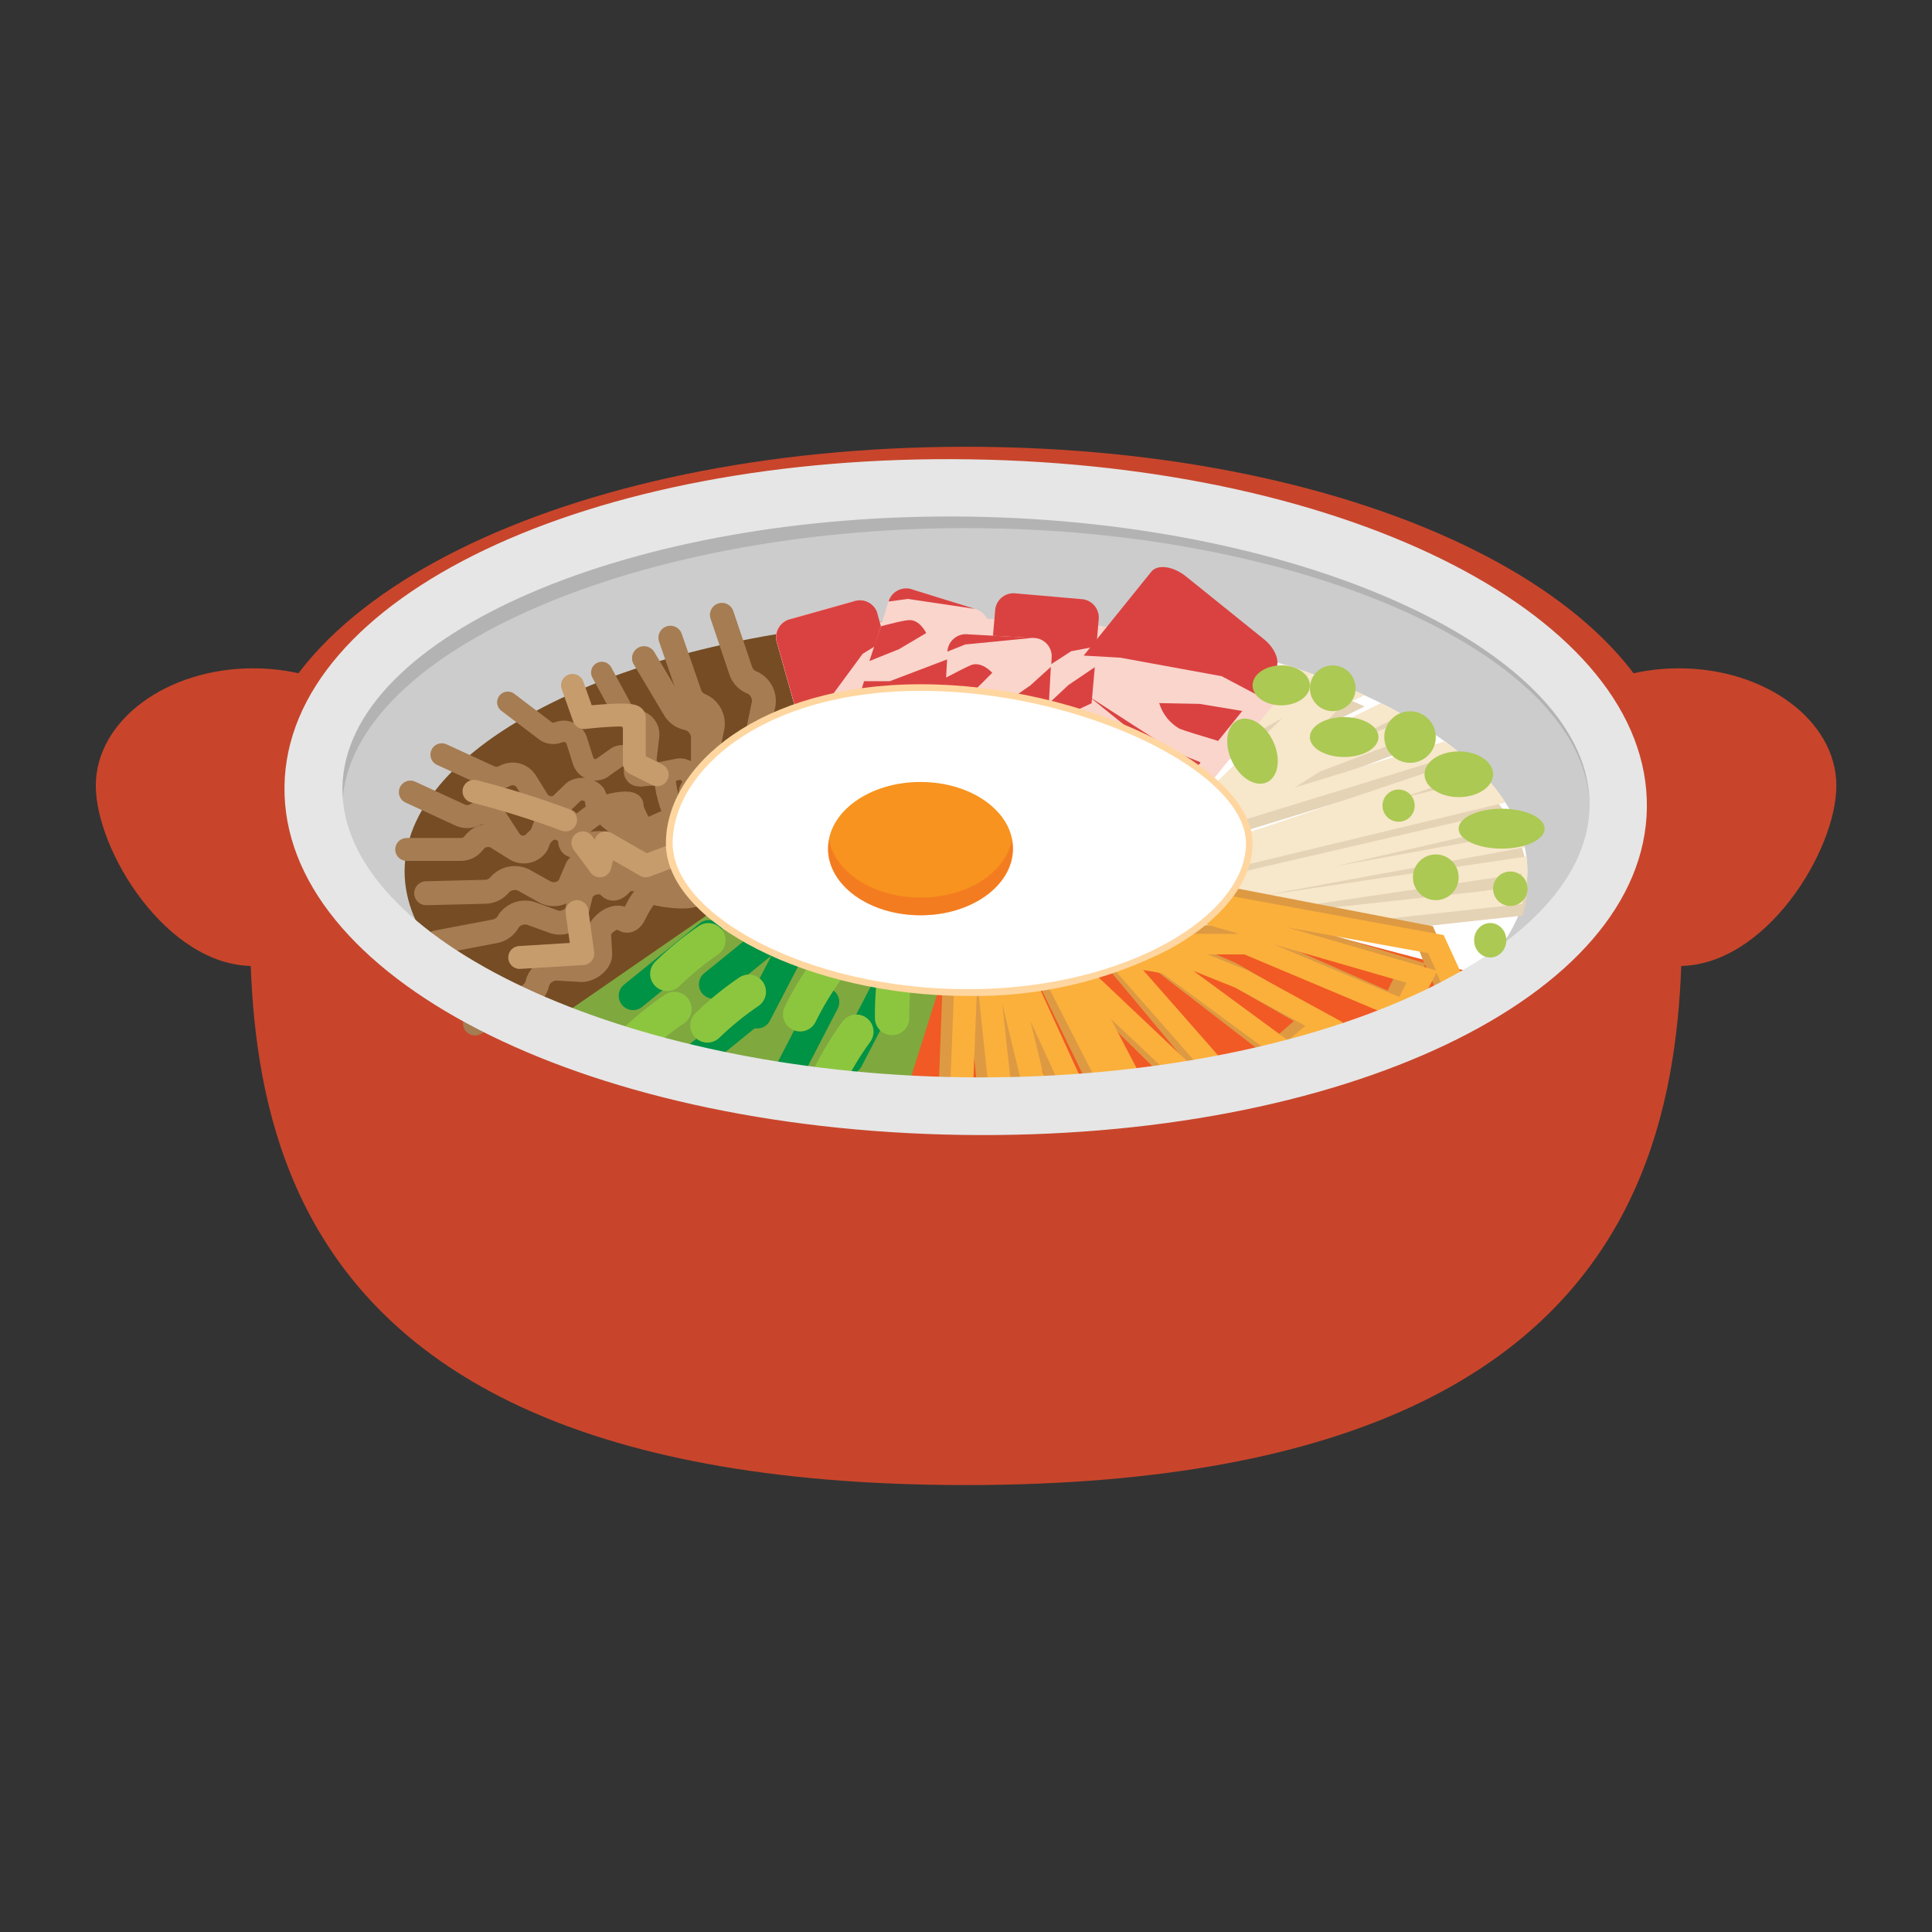 <?xml version="1.0" encoding="UTF-8"?>
<svg width="120px" height="120px" viewBox="0 0 120 120" version="1.1" xmlns="http://www.w3.org/2000/svg" xmlns:xlink="http://www.w3.org/1999/xlink">
    <rect x="0" y="0" width="120" height="120" fill="#333333" stroke="none"/>
    <!-- Generator: Sketch 49 (51002) - http://www.bohemiancoding.com/sketch -->
    <title>Artboard Copy 37</title>
    <desc>Created with Sketch.</desc>
    <defs></defs>
    <g id="Artboard-Copy-37" stroke="none" stroke-width="1" fill="none" fill-rule="evenodd">
        <g id="资源-49">
            <rect id="Rectangle-path" x="0" y="0" width="120" height="120"></rect>
            <path d="M60,92.24 C10.64,92.24 15.67,62.08 15.67,49.75 C15.67,37.42 35.14,27.75 60,27.75 C84.86,27.75 104.33,37.41 104.33,49.75 C104.33,62.09 109.36,92.24 60,92.24 Z" id="Shape" fill="#C8452B" fill-rule="nonzero"></path>
            <path d="M94.5,48.8 C94.5,52.8 98.88,60 104.28,60 C109.68,60 114.06,52.82 114.06,48.8 C114.06,44.78 109.68,41.51 104.28,41.51 C98.88,41.51 94.5,44.77 94.5,48.8 Z" id="Shape" fill="#C8452B" fill-rule="nonzero"></path>
            <path d="M5.95,48.8 C5.95,52.8 10.33,60 15.73,60 C21.13,60 25.51,52.82 25.51,48.8 C25.51,44.78 21.13,41.51 15.73,41.51 C10.33,41.51 5.95,44.77 5.95,48.8 Z" id="Shape" fill="#C8452B" fill-rule="nonzero"></path>
            <path d="M60,68.53 C38.15,68.53 20.37,60.31 20.37,50.22 C20.37,40.13 38.15,31.91 60,31.91 C81.85,31.91 99.63,40.13 99.63,50.22 C99.63,60.31 81.85,68.53 60,68.53 Z" id="Shape" fill="#CCCCCC" fill-rule="nonzero"></path>
            <path d="M60,32.8 C81,32.8 98.74,40.8 98.74,50.23 C98.74,59.66 81,67.65 60,67.65 C39,67.65 21.26,59.65 21.26,50.22 C21.26,40.79 39,32.8 60,32.8 Z M60,31 C37.66,31 19.48,39.61 19.48,50.2 C19.48,60.79 37.66,69.42 60,69.42 C82.34,69.42 100.52,60.81 100.52,50.22 C100.52,39.63 82.34,31 60,31 Z" id="Shape" fill="#B3B3B3" fill-rule="nonzero"></path>
            <path d="M60,69.06 C42.2,69.06 27.71,62.37 27.71,54.14 C27.71,45.91 42.2,39.21 60,39.21 C77.8,39.21 92.29,45.9 92.29,54.13 C92.29,62.36 77.8,69.06 60,69.06 Z" id="Shape" fill="#CCCCCC" fill-rule="nonzero"></path>
            <path d="M60,39.93 C77.11,39.93 91.57,46.43 91.57,54.13 C91.57,61.83 77.11,68.33 60,68.33 C42.89,68.33 28.44,61.83 28.44,54.13 C28.44,46.43 42.89,39.93 60,39.93 Z M60,38.48 C41.8,38.48 27,45.48 27,54.13 C27,62.78 41.8,69.78 60,69.78 C78.2,69.78 93,62.78 93,54.13 C93,45.48 78.2,38.48 60,38.48 Z" id="Shape" fill="#B3B3B3" fill-rule="nonzero"></path>
            <path d="M31.13,62.79 C37.46,66.99 48.13,69.79 60,69.79 C61.72,69.79 63.42,69.73 65.09,69.61 L68.86,56.55 L53.35,46.65 L31.13,62.79 Z" id="Shape" fill="#7FA83F" fill-rule="nonzero"></path>
            <path d="M44.3,61.14 L49,57.33" id="Shape" stroke="#009245" stroke-width="1.778" stroke-linecap="round" stroke-linejoin="round"></path>
            <path d="M39.32,61.85 L44.02,58.04" id="Shape" stroke="#009245" stroke-width="1.778" stroke-linecap="round" stroke-linejoin="round"></path>
            <path d="M41.81,66.83 L46.51,63.02" id="Shape" stroke="#009245" stroke-width="1.778" stroke-linecap="round" stroke-linejoin="round"></path>
            <path d="M47.03,62.99 L49.82,57.62" id="Shape" stroke="#009245" stroke-width="1.778" stroke-linecap="round" stroke-linejoin="round"></path>
            <path d="M48.46,67.61 L51.24,62.24" id="Shape" stroke="#009245" stroke-width="1.778" stroke-linecap="round" stroke-linejoin="round"></path>
            <path d="M52.72,65.83 L55.51,60.46" id="Shape" stroke="#009245" stroke-width="1.778" stroke-linecap="round" stroke-linejoin="round"></path>
            <path d="M94.87,54.11 C94.87,45.89 79.93,38.9 61.87,38.45 L61.74,38.52 L67,62.71 L91.57,60.66 C93.69,58.65 94.87,56.43 94.87,54.11 Z" id="Shape" fill="#FFFFFF" fill-rule="nonzero"></path>
            <path d="M91.11,47.86 L65.49,56.49 L73.88,54.49 L66.47,58.3 L74.65,56.42 L66.74,59.09 L71.32,58.41 L70.06,59.54 L94.56,56.87 C94.765,56.206 94.869,55.515 94.87,54.82 C94.87,54.519 94.85,54.218 94.81,53.92 L78.42,56.34 L94.72,53.34 C94.537,52.517 94.227,51.727 93.8,51 L75,55.36 L76.24,54.72 L93.54,50.56 C93.174,50.007 92.763,49.485 92.31,49 L86.93,50.3 L91.93,48.61 C91.68,48.38 91.4,48.11 91.11,47.86 Z M93.41,52.12 L93.07,52.68 L82.88,54.53 L93.41,52.12 Z M94.57,55 L93.57,55.93 L73.27,58.14 L94.57,55 Z" id="Shape" fill="#E5D3B5" fill-rule="nonzero"></path>
            <path d="M72.35,52.42 L76.66,50.28 L72.17,53.2 L90.7,47.5 C90.4,47.247 90.067,47 89.7,46.76 L80.41,49.62 L81.99,48.62 L88.69,46.08 C88.32,45.84 87.94,45.61 87.55,45.38 L83.3,47 L87.12,45.11 C86.687,44.87 86.237,44.633 85.77,44.4 L81.29,46.6 L83.29,44.6 L84.76,43.88 C84.28,43.66 83.787,43.447 83.28,43.24 L83.19,43.24 L83.27,43.24 C82.73,43.02 82.18,42.807 81.62,42.6 L81.03,42.93 L81.56,42.58 C80.96,42.36 80.343,42.153 79.71,41.96 L71.81,47.19 L70.44,50.53 L79.66,45.3 L72.35,52.42 Z" id="Shape" fill="#E5D3B5" fill-rule="nonzero"></path>
            <path d="M67.49,54.11 L59.63,57.25 L55.58,70.08 C56.913,70.153 58.247,70.19 59.58,70.19 C72.75,70.19 85.52,65.39 91.43,60.4 L67.49,54.11 Z" id="Shape" fill="#F15A24" fill-rule="nonzero"></path>
            <path d="M91.11,47.14 L65.49,55.77 L73.88,53.77 L66.46,57.58 L74.64,55.7 L66.73,58.37 L71.31,57.69 L70.05,58.82 L94.55,56.15 C94.755,55.486 94.859,54.795 94.86,54.1 C94.86,53.799 94.84,53.498 94.8,53.2 L78.42,55.63 L94.72,52.63 C94.537,51.807 94.227,51.017 93.8,50.29 L75,54.65 L76.21,54 L93.51,49.84 C93.153,49.295 92.751,48.78 92.31,48.3 L86.93,49.6 L91.93,47.91 C91.68,47.66 91.4,47.4 91.11,47.14 Z M93.41,51.4 L93.07,51.96 L82.88,53.82 L93.41,51.4 Z M94.57,54.26 L93.57,55.19 L73.27,57.4 L94.57,54.26 Z" id="Shape" fill="#F7E7CB" fill-rule="nonzero"></path>
            <path d="M72.35,51.71 L76.66,49.57 L72.17,52.49 L90.7,46.8 C90.4,46.547 90.067,46.3 89.7,46.06 L80.41,48.92 L81.99,47.92 L88.69,45.38 C88.32,45.14 87.94,44.91 87.55,44.68 L83.3,46.27 L87.12,44.38 C86.687,44.14 86.237,43.903 85.77,43.67 L81.29,45.89 L83.29,43.89 L84.76,43.17 C84.28,42.95 83.787,42.737 83.28,42.53 L83.19,42.53 L83.27,42.53 C82.73,42.31 82.18,42.097 81.62,41.89 L81.03,42.22 L81.56,41.87 C80.96,41.65 80.343,41.443 79.71,41.25 L71.81,46.48 L70.44,49.82 L79.66,44.59 L72.35,51.71 Z" id="Shape" fill="#F7E7CB" fill-rule="nonzero"></path>
            <path d="M39.32,64.76 C40.115,63.99 40.975,63.291 41.89,62.67" id="Shape" stroke="#8CC63F" stroke-width="2.134" stroke-linecap="round"></path>
            <path d="M41.45,60.49 C42.238,59.721 43.092,59.022 44,58.4" id="Shape" stroke="#8CC63F" stroke-width="2.134" stroke-linecap="round"></path>
            <path d="M43.94,63.69 C44.735,62.92 45.595,62.221 46.51,61.6" id="Shape" stroke="#8CC63F" stroke-width="2.134" stroke-linecap="round"></path>
            <path d="M49.7,63 C50.187,62.009 50.76,61.062 51.41,60.17" id="Shape" stroke="#8CC63F" stroke-width="2.134" stroke-linecap="round"></path>
            <path d="M51.48,66.91 C51.967,65.919 52.54,64.972 53.19,64.08" id="Shape" stroke="#8CC63F" stroke-width="2.134" stroke-linecap="round"></path>
            <path d="M55.41,63.23 C55.398,62.125 55.482,61.021 55.66,59.93" id="Shape" stroke="#8CC63F" stroke-width="2.134" stroke-linecap="round"></path>
            <path d="M62.35,69.78 L58.22,69.78 L58.6,59.69 L59.92,59.69 L59.75,58 L62.07,60.29 L60.86,57.52 L64.81,59.06 L63.36,56.14 L73.29,66 L73.44,65.68 L66.82,57.75 L70.04,58.4 L67.85,57.47 L76.25,57.47 L70.68,55.78 L75,54.83 L89,57.53 L90.56,61.1 L89.24,61.58 L88.51,59.91 L86.87,63.27 L76.58,58.74 L74.25,58.74 L76.76,59.81 L82.66,63.19 L79.35,66.11 L71.43,60 L70.3,59.77 L75.06,65.47 L73.75,68.36 L68.3,63 L70.53,67.49 L68.22,68.72 L64.1,60.25 L63.45,60 L66.81,67.71 L63,68.25 L61.54,61.93 L62.35,69.78 Z M59.69,68.48 L60.79,68.48 L59.99,60.48 L59.69,68.48 Z M63.28,63.09 L64.13,66.77 L64.84,66.66 L63.28,63.09 Z M73.4,59.82 L79.28,64.37 L80.36,63.42 L76,60.93 L73.4,59.82 Z M78.4,58.1 L86.19,61.53 L86.64,60.6 L78.4,58.1 Z M79.2,57 L88.45,59.81 L88,58.65 L79.2,57 Z" id="Shape" fill="#DD9A43" fill-rule="nonzero"></path>
            <path d="M63.06,69.78 L58.93,69.78 L59.31,60.18 L60.63,60.18 L60.46,58.54 L62.78,60.72 L61.57,58.08 L65.52,59.55 L64.07,56.77 L74,66.16 L74.15,65.85 L67.53,58.31 L70.75,58.93 L68.55,58 L76.95,58 L71.38,56.39 L75.67,55.51 L89.67,58.08 L91.23,61.48 L89.95,62 L89.22,60.41 L87.58,63.61 L77.29,59.28 L75,59.28 L77.51,60.28 L83.41,63.5 L80.1,66.27 L72.19,60.45 L71,60.25 L75.76,65.67 L74.45,68.42 L69,63.29 L71.23,67.56 L68.92,68.73 L64.8,60.68 L64.14,60.44 L67.5,67.78 L63.71,68.34 L62.25,62.34 L63.06,69.78 Z M60.4,68.54 L61.5,68.54 L60.7,60.93 L60.4,68.54 Z M64,63.41 L64.85,66.91 L65.56,66.81 L64,63.41 Z M74.12,60.3 L80,64.62 L81.08,63.72 L76.76,61.36 L74.12,60.3 Z M79.12,58.66 L86.91,61.92 L87.36,61.04 L79.12,58.66 Z M79.94,57.6 L89.19,60.27 L88.7,59.2 L79.94,57.6 Z" id="Shape" fill="#FBB03B" fill-rule="nonzero"></path>
            <path d="M60,38.43 C41.1,38.43 25.13,45.61 25.13,54.12 C25.13,57.88 28.25,61.38 33.37,64.12 L47.85,54.12 L60.06,38.43 L60,38.43 Z" id="Shape" fill="#754C24" fill-rule="nonzero"></path>
            <path d="M29.5,63.57 L32.73,61.89 C33.005,61.757 33.219,61.525 33.33,61.24 L33.42,60.94 C33.609,60.48 34.052,60.174 34.55,60.16 L36.13,60.25 C36.65,60.25 37.31,59.74 37.28,59.25 L37.21,58 C37.21,57.59 37.76,57.08 38.28,57 L38.36,57 C38.488,56.987 38.617,57.022 38.72,57.1 C38.87,57.22 39.16,57.32 39.44,56.72 C39.85,55.84 40.44,55.17 40.53,55.37 C40.62,55.57 42.88,55.87 43.15,55.53 C43.42,55.19 45.4,53 45.4,53" id="Shape" stroke="#A67C52" stroke-width="1.488" stroke-linecap="round" stroke-linejoin="round"></path>
            <path d="M27.13,58.53 L30.71,57.85 C31.011,57.801 31.282,57.64 31.47,57.4 L31.64,57.14 C31.953,56.757 32.462,56.593 32.94,56.72 L34.43,57.26 C34.969,57.421 35.547,57.178 35.81,56.68 L36.11,55.44 C36.355,54.966 36.889,54.716 37.41,54.83 L37.49,54.83 C37.618,54.853 37.733,54.925 37.81,55.03 C37.92,55.19 38.16,55.37 38.6,54.87 C39.24,54.15 39.96,53.66 40.03,53.87 C40.1,54.08 42.14,55.02 42.49,54.78 C42.84,54.54 45.4,53 45.4,53" id="Shape" stroke="#A67C52" stroke-width="1.488" stroke-linecap="round" stroke-linejoin="round"></path>
            <path d="M26.47,55.48 L30.11,55.39 C30.414,55.39 30.707,55.276 30.93,55.07 L31.14,54.85 C31.514,54.52 32.047,54.442 32.5,54.65 L33.88,55.42 C34.388,55.668 35,55.521 35.34,55.07 L35.84,53.9 C36.159,53.473 36.725,53.314 37.22,53.51 L37.3,53.51 C37.422,53.555 37.522,53.644 37.58,53.76 C37.66,53.94 37.87,54.15 38.39,53.76 C39.14,53.15 39.93,52.76 39.96,53.03 C39.99,53.3 41.85,54.51 42.24,54.33 C42.63,54.15 45.4,53 45.4,53" id="Shape" stroke="#A67C52" stroke-width="1.488" stroke-linecap="round" stroke-linejoin="round"></path>
            <path d="M25.26,52.76 L28.6,52.76 C28.883,52.767 29.155,52.655 29.35,52.45 L29.54,52.23 C29.859,51.892 30.361,51.799 30.78,52 L32.05,52.79 C32.511,53.049 33.094,52.904 33.38,52.46 L33.83,51.29 C34.099,50.87 34.637,50.712 35.09,50.92 L35.16,50.92 C35.274,50.969 35.367,51.058 35.42,51.17 C35.5,51.35 35.69,51.57 36.16,51.17 C36.84,50.57 37.56,50.17 37.59,50.46 C37.62,50.75 39.34,51.96 39.7,51.78 C40.06,51.6 42.58,50.49 42.58,50.49" id="Shape" stroke="#A67C52" stroke-width="1.422" stroke-linecap="round" stroke-linejoin="round"></path>
            <path d="M25.49,49.2 L28.55,50.61 C28.805,50.737 29.101,50.755 29.37,50.66 L29.64,50.54 C30.081,50.393 30.567,50.541 30.85,50.91 L31.67,52.18 C31.974,52.624 32.575,52.748 33.03,52.46 L33.94,51.6 C34.367,51.329 34.929,51.419 35.25,51.81 L35.25,51.87 C35.334,51.963 35.38,52.085 35.38,52.21 C35.38,52.4 35.46,52.69 36.06,52.52 C36.94,52.28 37.75,52.27 37.67,52.52 C37.59,52.77 38.61,54.64 39.02,54.63 C39.43,54.62 42.21,54.72 42.21,54.72" id="Shape" stroke="#A67C52" stroke-width="1.43" stroke-linecap="round" stroke-linejoin="round"></path>
            <path d="M27.44,46.87 L30.44,48.25 C30.692,48.358 30.978,48.358 31.23,48.25 L31.49,48.13 C31.916,47.969 32.398,48.117 32.66,48.49 L33.44,49.75 C33.744,50.167 34.316,50.284 34.76,50.02 L35.65,49.16 C36.066,48.91 36.601,48.994 36.92,49.36 L36.92,49.42 C37,49.515 37.043,49.636 37.04,49.76 C37.04,49.95 37.11,50.23 37.7,50.06 C38.56,49.81 39.34,49.8 39.27,50.06 C39.2,50.32 40.17,52.16 40.56,52.15 C40.95,52.14 43.66,52.21 43.66,52.21" id="Shape" stroke="#A67C52" stroke-width="1.408" stroke-linecap="round" stroke-linejoin="round"></path>
            <path d="M31.54,43.62 L33.86,45.38 C34.055,45.533 34.309,45.588 34.55,45.53 L34.81,45.45 C35.227,45.341 35.66,45.566 35.81,45.97 L36.23,47.29 C36.308,47.504 36.474,47.675 36.686,47.759 C36.898,47.843 37.136,47.832 37.34,47.73 L38.34,47.02 C38.532,46.924 38.755,46.909 38.958,46.978 C39.161,47.048 39.327,47.196 39.42,47.39 L39.42,47.45 C39.46,47.56 39.46,47.68 39.42,47.79 C39.37,47.97 39.42,48.26 39.94,48.18 C40.76,48.06 41.46,48.18 41.34,48.38 C41.22,48.58 41.67,50.54 42.02,50.59 C42.37,50.64 44.76,51.09 44.76,51.09" id="Shape" stroke="#A67C52" stroke-width="1.327" stroke-linecap="round" stroke-linejoin="round"></path>
            <path d="M37.38,41.77 L38.78,44.35 C38.895,44.572 39.105,44.73 39.35,44.78 L39.62,44.78 C40.03,44.868 40.314,45.242 40.29,45.66 L40.13,47.04 C40.082,47.29 40.154,47.549 40.325,47.737 C40.496,47.926 40.746,48.023 41,48 L42.19,47.77 C42.408,47.762 42.621,47.842 42.779,47.993 C42.937,48.144 43.027,48.352 43.03,48.57 L43.03,48.64 C43.034,48.76 42.995,48.877 42.92,48.97 C42.8,49.12 42.69,49.38 43.24,49.54 C44.04,49.77 44.64,50.16 44.44,50.31 C44.24,50.46 43.86,52.42 44.16,52.61 C44.46,52.8 46.46,54.22 46.46,54.22" id="Shape" stroke="#A67C52" stroke-width="1.333" stroke-linecap="round" stroke-linejoin="round"></path>
            <polyline id="Shape" stroke="#C69C6D" stroke-width="1.422" stroke-linecap="round" stroke-linejoin="round" points="36.2 52.35 37.26 53.78 37.62 52.35 40.11 53.78 42.95 52.71"></polyline>
            <path d="M40,40.88 L41.86,44 C42.004,44.267 42.243,44.471 42.53,44.57 L42.83,44.65 C43.297,44.818 43.622,45.245 43.66,45.74 L43.66,47.32 C43.66,47.85 44.23,48.47 44.66,48.43 L45.93,48.3 C46.34,48.3 46.88,48.8 46.93,49.3 L46.93,49.38 C46.952,49.509 46.923,49.641 46.85,49.75 C46.73,49.91 46.65,50.2 47.26,50.45 C48.16,50.81 48.85,51.33 48.65,51.45 C48.45,51.57 48.26,53.82 48.65,54.08 C49.04,54.34 51.34,56.21 51.34,56.21" id="Shape" stroke="#A67C52" stroke-width="1.488" stroke-linecap="round" stroke-linejoin="round"></path>
            <path d="M41.64,39.61 L42.83,43.05 C42.92,43.341 43.116,43.587 43.38,43.74 L43.66,43.87 C44.088,44.123 44.328,44.605 44.27,45.1 L43.95,46.65 C43.871,47.208 44.198,47.744 44.73,47.93 L46,48 C46.501,48.174 46.824,48.661 46.79,49.19 L46.79,49.27 C46.785,49.398 46.731,49.52 46.64,49.61 C46.5,49.74 46.35,50.01 46.91,50.37 C47.72,50.9 48.31,51.54 48.08,51.65 C47.85,51.76 47.25,53.9 47.54,54.22 C47.83,54.54 49.77,56.83 49.77,56.83" id="Shape" stroke="#A67C52" stroke-width="1.488" stroke-linecap="round" stroke-linejoin="round"></path>
            <rect id="Rectangle-path" fill="#F9D5CC" fill-rule="nonzero" transform="translate(73.451, 42.787) rotate(-51.14) translate(-73.451, -42.787) " x="68.636" y="37.777" width="9.63" height="10.02" rx="1.48"></rect>
            <path d="M44.84,38.19 L46,41.63 C46.09,41.921 46.286,42.167 46.55,42.32 L46.83,42.45 C47.258,42.703 47.498,43.185 47.44,43.68 L47.12,45.23 C47.041,45.788 47.368,46.324 47.9,46.51 L49.17,46.63 C49.687,46.79 50.029,47.28 50,47.82 L50,47.9 C49.995,48.028 49.941,48.15 49.85,48.24 C49.71,48.37 49.56,48.64 50.12,49 C50.93,49.53 51.52,50.17 51.29,50.28 C51.06,50.39 50.46,52.53 50.75,52.85 C51.04,53.17 53,55.46 53,55.46" id="Shape" stroke="#A67C52" stroke-width="1.488" stroke-linecap="round" stroke-linejoin="round"></path>
            <path d="M51.38,46.65 L71,46.65 L77,40.48 C71.441,39.091 65.73,38.402 60,38.43 C56.354,38.428 52.714,38.702 49.11,39.25 L51.38,46.65 Z" id="Shape" fill="#F9D5CC" fill-rule="nonzero"></path>
            <path d="M69.59,40.85 L75.88,42 L78,43.12 L79.18,41.65 C79.57,41.17 79.24,40.26 78.44,39.65 L73.66,35.8 C72.86,35.16 71.9,35.03 71.51,35.51 L67.31,40.72 L69.59,40.85 Z" id="Shape" fill="#DA4241" fill-rule="nonzero"></path>
            <path d="M74.55,47.4 L74.55,47.34 L73,46.72 L67.65,43.27 L72.41,47.11 C73.2,47.75 74.16,47.88 74.55,47.4 Z" id="Shape" fill="#DA4241" fill-rule="nonzero"></path>
            <path d="M73.26,45.26 C73.6,45.4 74.58,45.69 75.66,46.02 L77.16,44.16 L74.51,43.72 L72,43.67 C72.201,44.342 72.652,44.911 73.26,45.26 Z" id="Shape" fill="#DA4241" fill-rule="nonzero"></path>
            <rect id="Rectangle-path" fill="#F9D5CC" fill-rule="nonzero" transform="translate(52.293, 42.294) rotate(-15.74) translate(-52.293, -42.294) " x="49.053" y="37.729" width="6.48" height="9.13" rx="1.14"></rect>
            <path d="M50.8,44.39 L53.58,40.61 L54.95,39.77 L54.46,38 C54.224,37.429 53.58,37.147 53,37.36 L49.12,38.45 C48.504,38.58 48.107,39.182 48.23,39.8 L49.95,45.9 L50.8,44.39 Z" id="Shape" fill="#DA4241" fill-rule="nonzero"></path>
            <path d="M56.36,44.79 L56.36,44.72 L55.46,45.49 L51.6,47.23 L55.47,46.14 C56.086,46.01 56.483,45.408 56.36,44.79 Z" id="Shape" fill="#DA4241" fill-rule="nonzero"></path>
            <path d="M54.65,44.42 C54.85,44.26 55.35,43.74 55.9,43.16 L55.29,41 L54.15,42.62 L53.28,44.39 C53.28,44.39 54.13,44.85 54.65,44.42 Z" id="Shape" fill="#DA4241" fill-rule="nonzero"></path>
            <rect id="Rectangle-path" fill="#F9D5CC" fill-rule="nonzero" transform="translate(52.293, 42.294) rotate(-15.74) translate(-52.293, -42.294) " x="49.053" y="37.729" width="6.48" height="9.13" rx="1.14"></rect>
            <path d="M50.8,44.39 L53.58,40.61 L54.95,39.77 L54.46,38 C54.224,37.429 53.58,37.147 53,37.36 L49.12,38.45 C48.504,38.58 48.107,39.182 48.23,39.8 L49.95,45.9 L50.8,44.39 Z" id="Shape" fill="#DA4241" fill-rule="nonzero"></path>
            <path d="M56.36,44.79 L56.36,44.72 L55.46,45.49 L51.6,47.23 L55.47,46.14 C56.086,46.01 56.483,45.408 56.36,44.79 Z" id="Shape" fill="#DA4241" fill-rule="nonzero"></path>
            <path d="M54.65,44.42 C54.85,44.26 55.35,43.74 55.9,43.16 L55.29,41 L54.15,42.62 L53.28,44.39 C53.28,44.39 54.13,44.85 54.65,44.42 Z" id="Shape" fill="#DA4241" fill-rule="nonzero"></path>
            <path d="M62.6,43 L66.53,40.45 L68.1,40.15 L68.25,38.37 C68.256,37.743 67.757,37.226 67.13,37.21 L63.13,36.86 C62.507,36.764 61.922,37.188 61.82,37.81 L61.28,44.1 L62.6,43 Z" id="Shape" fill="#DA4241" fill-rule="nonzero"></path>
            <path d="M67.66,45.36 L67.66,45.29 L66.54,45.69 L62.34,45.97 L66.34,46.32 C66.643,46.369 66.952,46.295 67.2,46.115 C67.448,45.935 67.613,45.663 67.66,45.36 Z" id="Shape" fill="#DA4241" fill-rule="nonzero"></path>
            <path d="M66.19,44.41 C66.43,44.33 67.08,44.02 67.8,43.68 L68,41.44 L66.36,42.55 L64.93,43.89 C64.93,43.89 65.56,44.63 66.19,44.41 Z" id="Shape" fill="#DA4241" fill-rule="nonzero"></path>
            <rect id="Rectangle-path" fill="#F9D5CC" fill-rule="nonzero" transform="translate(57.269, 41.585) rotate(-72.86) translate(-57.269, -41.585) " x="52.704" y="38.345" width="9.13" height="6.48" rx="1.14"></rect>
            <path d="M59.66,40.64 L55.27,42.31 L53.67,42.31 L53.14,44 C53.015,44.608 53.396,45.206 54,45.35 L57.86,46.54 C58.451,46.764 59.112,46.469 59.34,45.88 L61.21,39.82 L59.66,40.64 Z" id="Shape" fill="#DA4241" fill-rule="nonzero"></path>
            <path d="M55.21,37.29 L55.21,37.36 L56.39,37.2 L60.56,37.82 L56.72,36.63 C56.433,36.513 56.11,36.517 55.826,36.641 C55.541,36.766 55.319,37 55.21,37.29 Z" id="Shape" fill="#DA4241" fill-rule="nonzero"></path>
            <path d="M56.44,38.52 C56.19,38.52 55.44,38.71 54.71,38.9 L54,41.06 L55.84,40.32 L57.53,39.32 C57.53,39.32 57.11,38.45 56.44,38.52 Z" id="Shape" fill="#DA4241" fill-rule="nonzero"></path>
            <rect id="Rectangle-path" fill="#F9D5CC" fill-rule="nonzero" transform="translate(61.902, 44.071) rotate(-86.91) translate(-61.902, -44.071) " x="57.337" y="40.831" width="9.13" height="6.48" rx="1.14"></rect>
            <path d="M64,42.57 L60.15,45.26 L58.59,45.61 L58.49,47.4 C58.501,48.031 59.019,48.536 59.65,48.53 L63.65,48.75 C64.279,48.826 64.852,48.379 64.93,47.75 L65.27,41.42 L64,42.57 Z" id="Shape" fill="#DA4241" fill-rule="nonzero"></path>
            <path d="M58.85,40.4 L58.85,40.47 L59.95,40.03 L64.14,39.62 L60.14,39.4 C59.836,39.36 59.529,39.444 59.287,39.631 C59.045,39.819 58.887,40.096 58.85,40.4 Z" id="Shape" fill="#DA4241" fill-rule="nonzero"></path>
            <path d="M60.34,41.3 C60.1,41.39 59.46,41.72 58.75,42.09 L58.63,44.35 L60.24,43.18 L61.63,41.79 C61.63,41.79 61,41.07 60.34,41.3 Z" id="Shape" fill="#DA4241" fill-rule="nonzero"></path>
            <path d="M60.09,61.65 C50.4,61.65 41.58,57.23 41.58,52.38 C41.58,47.53 47.43,42.7 57.21,42.7 C66.99,42.7 77.6,47.7 77.6,52.38 C77.6,57.84 68.37,61.65 60.09,61.65 Z" id="Shape" fill="#FFFFFF" fill-rule="nonzero"></path>
            <path d="M57.21,42.91 C67.12,42.91 77.39,47.91 77.39,52.38 C77.39,56.85 70,61.44 60.09,61.44 C50.18,61.44 41.78,56.84 41.78,52.38 C41.78,47.92 47.3,42.91 57.2,42.91 L57.21,42.91 Z M57.2,42.5 C47.29,42.5 41.36,47.5 41.36,52.39 C41.36,57.28 50.28,61.86 60.08,61.86 C64.446,61.944 68.765,60.944 72.65,58.95 C75.92,57.14 77.8,54.75 77.8,52.39 C77.8,47.59 67.21,42.5 57.2,42.5 Z" id="Shape" fill="#FFD69F" fill-rule="nonzero"></path>
            <path d="M59.67,70.49 C35.96,70.12 17.52,60.62 17.67,48.85 C17.82,37.08 36.57,28.16 60.29,28.53 C84.01,28.9 102.44,38.4 102.29,50.17 C102.14,61.94 83.39,70.86 59.67,70.49 Z M60.27,32.09 C39.27,31.76 21.41,39.46 21.27,48.91 C21.13,58.36 38.74,66.61 59.73,66.91 C80.72,67.21 98.59,59.54 98.73,50.09 C98.87,40.64 81.27,32.41 60.27,32.09 Z" id="Shape" fill="#E6E6E6" fill-rule="nonzero"></path>
            <path d="M57.18,58.34 C53.13,58.34 49.95,55.87 49.95,52.71 C49.95,49.55 53.13,47.08 57.18,47.08 C61.23,47.08 64.41,49.55 64.41,52.71 C64.41,55.87 61.23,58.34 57.18,58.34 Z" id="Shape" fill="#F7931E" fill-rule="nonzero"></path>
            <path d="M57.18,48.57 C60.35,48.57 62.92,50.42 62.92,52.71 C62.92,55 60.35,56.85 57.18,56.85 C54.01,56.85 51.43,55 51.43,52.71 C51.43,50.42 54,48.57 57.17,48.57 L57.18,48.57 Z M57.17,45.57 C52.28,45.57 48.46,48.69 48.46,52.68 C48.46,56.67 52.29,59.79 57.17,59.79 C62.05,59.79 65.88,56.67 65.88,52.68 C65.88,48.69 62.05,45.57 57.17,45.57 Z" id="Shape" fill="#FFFFFF" fill-rule="nonzero"></path>
            <g id="Group" opacity="0.4" transform="translate(51, 52)" fill="#F15A24" fill-rule="nonzero">
                <path d="M6.18,3.75 C3.27,3.75 0.87,2.19 0.49,0.16 C0.453,0.341 0.433,0.525 0.43,0.71 C0.43,3 3,4.85 6.17,4.85 C9.34,4.85 11.91,3 11.91,0.71 C11.907,0.525 11.887,0.341 11.85,0.16 C11.49,2.18 9.09,3.75 6.18,3.75 Z" id="Shape"></path>
            </g>
            <ellipse id="Oval" fill="#ACC953" fill-rule="nonzero" cx="79.58" cy="42.57" rx="1.78" ry="1.24"></ellipse>
            <circle id="Oval" fill="#ACC953" fill-rule="nonzero" cx="82.78" cy="42.75" r="1.42"></circle>
            <ellipse id="Oval" fill="#ACC953" fill-rule="nonzero" cx="83.49" cy="45.78" rx="2.13" ry="1.24"></ellipse>
            <circle id="Oval" fill="#ACC953" fill-rule="nonzero" cx="87.58" cy="45.78" r="1.6"></circle>
            <ellipse id="Oval" fill="#ACC953" fill-rule="nonzero" cx="90.61" cy="48.09" rx="2.13" ry="1.42"></ellipse>
            <ellipse id="Oval" fill="#ACC953" fill-rule="nonzero" transform="translate(77.795, 46.656) rotate(-24.97) translate(-77.795, -46.656) " cx="77.795" cy="46.656" rx="1.42" ry="2.13"></ellipse>
            <circle id="Oval" fill="#ACC953" fill-rule="nonzero" cx="86.87" cy="50.04" r="1"></circle>
            <ellipse id="Oval" fill="#ACC953" fill-rule="nonzero" cx="93.27" cy="51.47" rx="2.67" ry="1.24"></ellipse>
            <circle id="Oval" fill="#ACC953" fill-rule="nonzero" cx="89.18" cy="54.49" r="1.42"></circle>
            <circle id="Oval" fill="#ACC953" fill-rule="nonzero" cx="93.81" cy="55.2" r="1.07"></circle>
            <ellipse id="Oval" fill="#ACC953" fill-rule="nonzero" cx="92.56" cy="58.4" rx="1" ry="1.07"></ellipse>
            <path d="M35.56,42.57 L36.27,44.57 C36.27,44.57 39.4,44.21 39.4,44.57 L39.4,47.41 L40.82,48.12" id="Shape" stroke="#C69C6D" stroke-width="1.422" stroke-linecap="round" stroke-linejoin="round"></path>
            <path d="M29.44,49.15 C31.367,49.641 33.267,50.235 35.13,50.93" id="Shape" stroke="#C69C6D" stroke-width="1.422" stroke-linecap="round" stroke-linejoin="round"></path>
            <polyline id="Shape" stroke="#C69C6D" stroke-width="1.422" stroke-linecap="round" stroke-linejoin="round" points="32.28 59.47 36.2 59.23 35.84 56.62"></polyline>
        </g>
    </g>
</svg>
